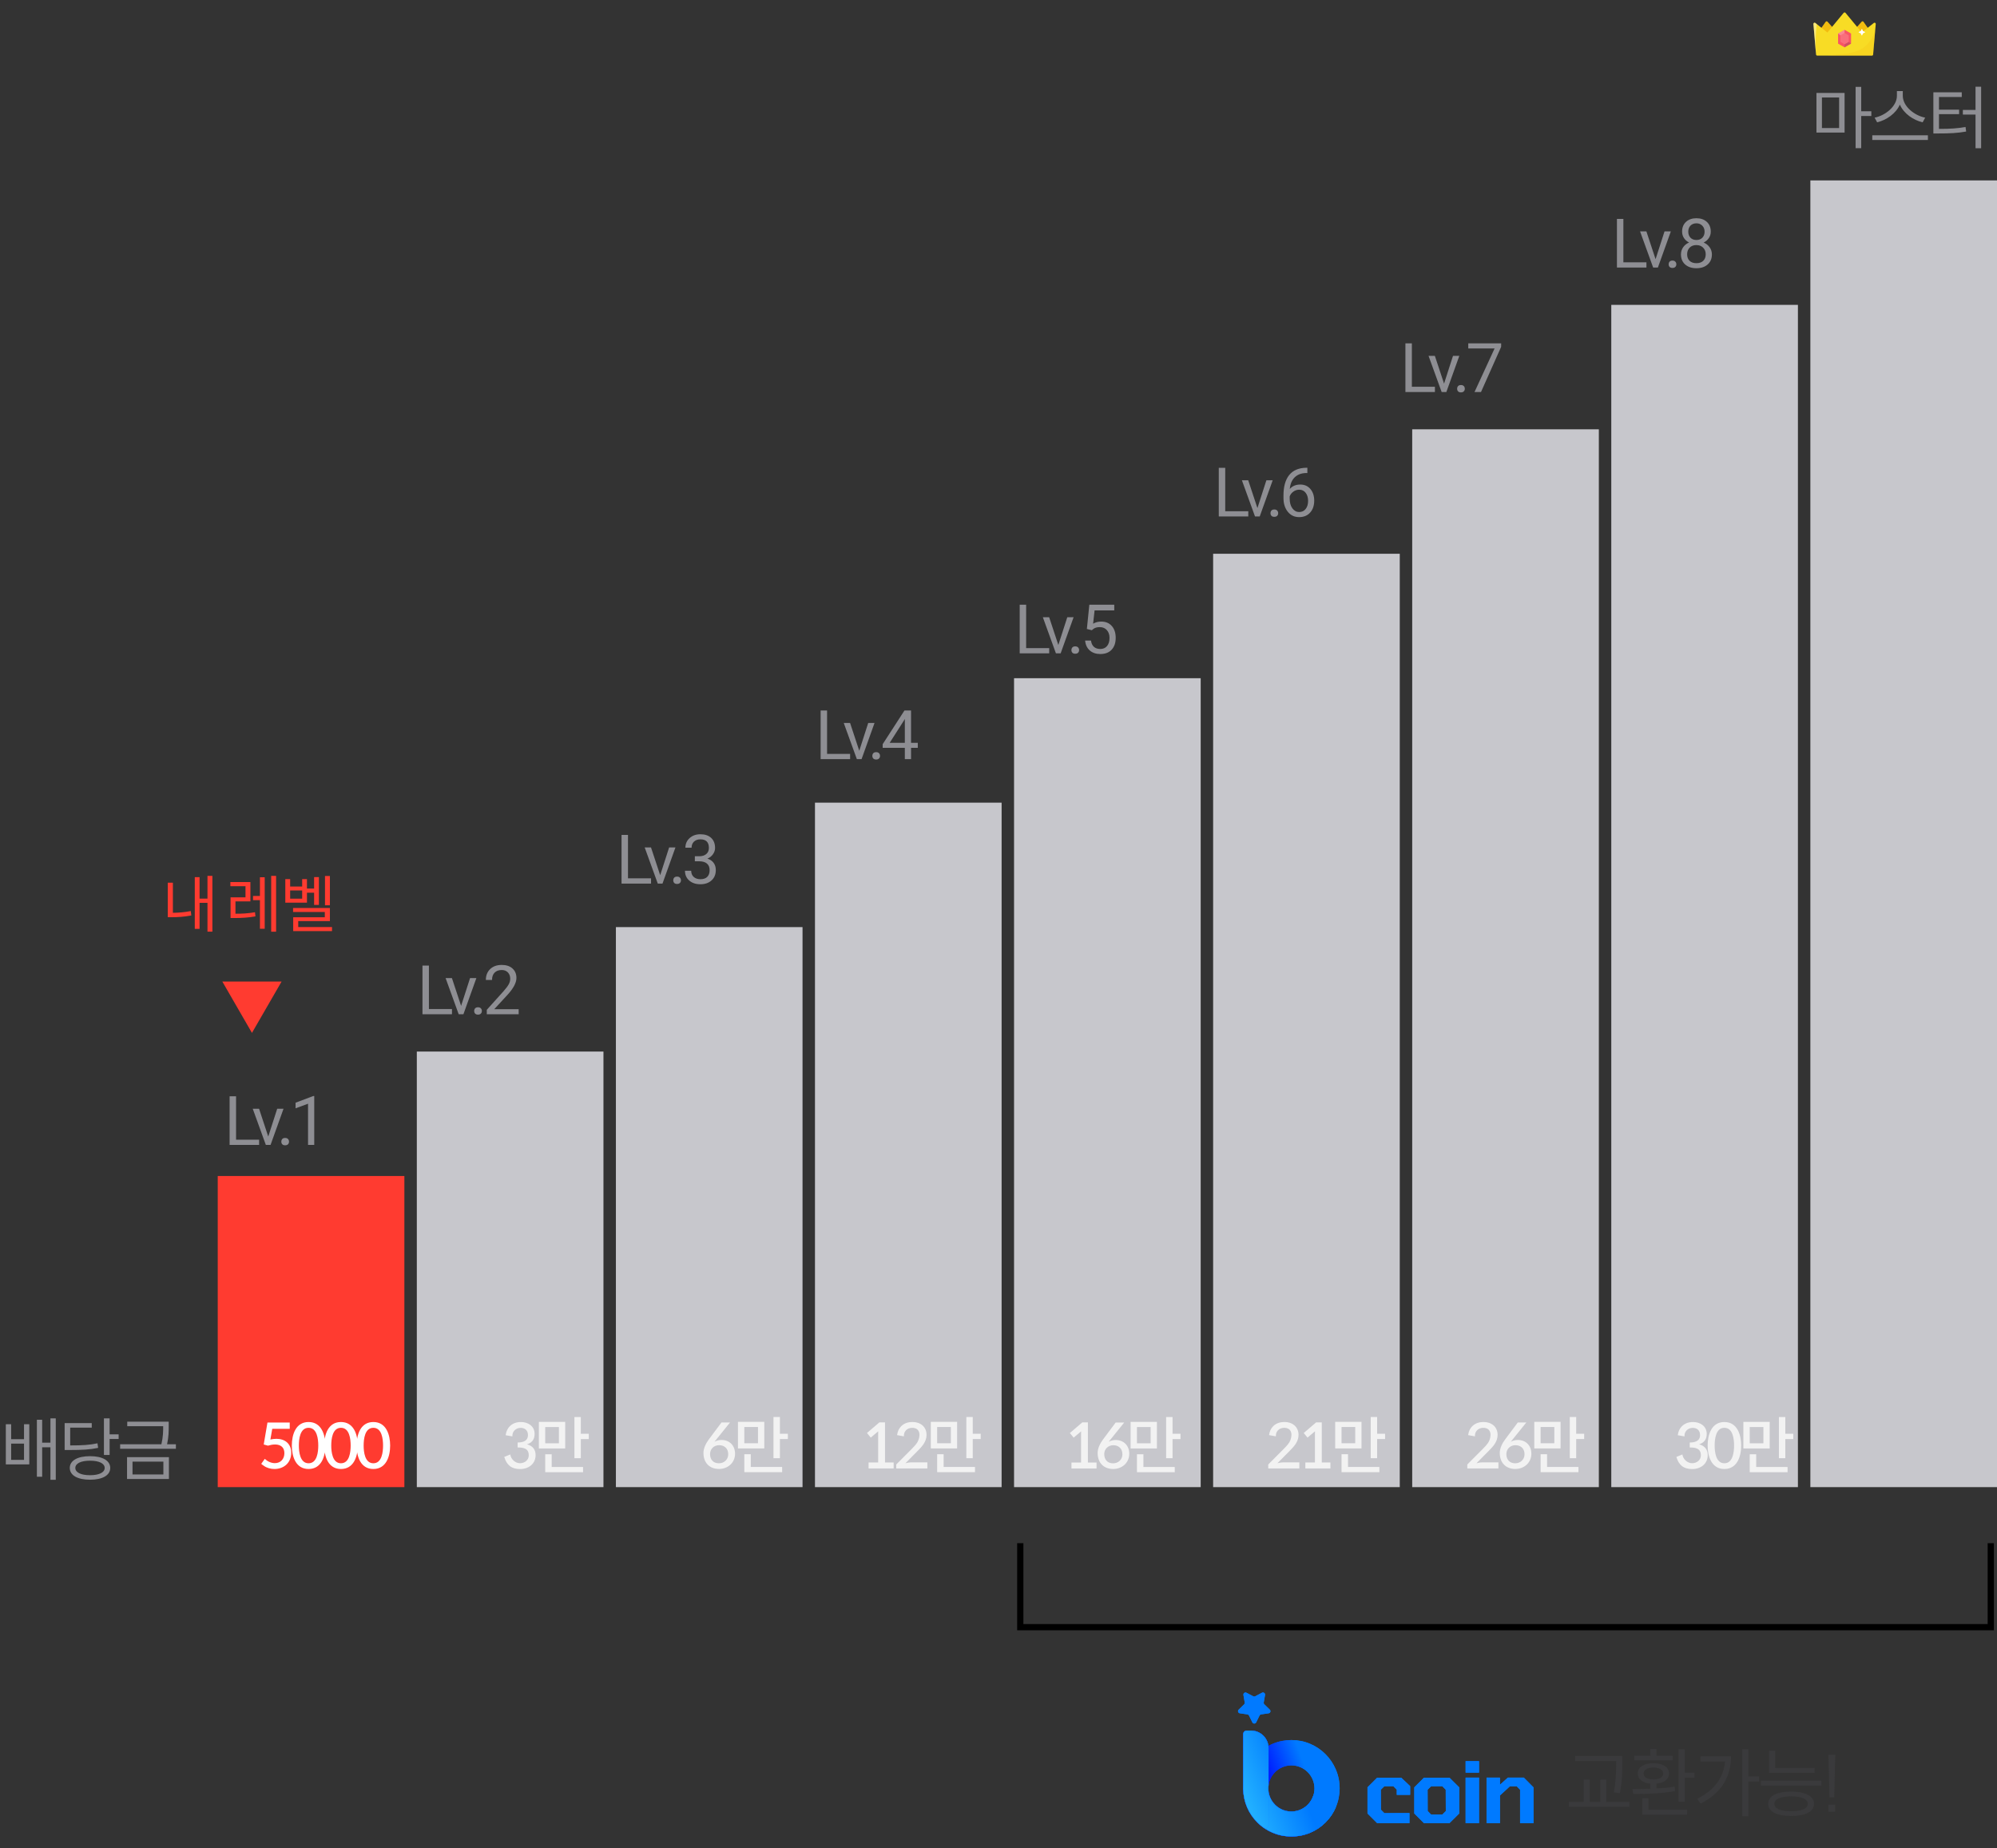 <svg width="321" height="297" viewBox="0 0 321 297" fill="none" xmlns="http://www.w3.org/2000/svg">
<rect x="0" y="0" width="321" height="297" fill="#333333" stroke="none"/>
<rect width="50" height="30" transform="translate(35 238.994) rotate(-90)" fill="#FF3B30"/>
<rect x="67" y="238.994" width="70" height="30" transform="rotate(-90 67 238.994)" fill="#C7C7CC"/>
<rect x="99" y="238.994" width="90" height="30" transform="rotate(-90 99 238.994)" fill="#C7C7CC"/>
<path d="M117.344 228.604H115.974L113.954 231.304C113.494 231.924 113.074 232.714 113.074 233.504C113.074 235.074 114.044 236.074 115.574 236.074C117.004 236.074 118.154 235.064 118.154 233.624C118.154 232.344 117.304 231.414 115.964 231.414C115.574 231.414 115.184 231.514 114.844 231.704L117.344 228.604ZM115.554 235.164C114.634 235.164 114.134 234.544 114.134 233.684C114.134 232.864 114.754 232.254 115.594 232.254C116.474 232.254 117.054 232.824 117.054 233.704C117.054 234.574 116.384 235.164 115.554 235.164ZM126.641 230.414H125.361V227.724H124.331V234.344H125.361V231.264H126.641V230.414ZM122.851 232.774V228.504H118.621V232.774H122.851ZM121.841 229.334V231.944H119.641V229.334H121.841ZM120.681 235.754V233.704H119.641V236.594H125.721V235.754H120.681Z" fill="#F2F2F2"/>
<rect width="110" height="30" transform="translate(131 238.994) rotate(-90)" fill="#C7C7CC"/>
<path d="M139.967 231.034L141.167 230.024C141.157 230.194 141.157 230.364 141.157 230.524L141.157 235.034H139.617V235.994L143.647 235.994V235.034H142.257L142.257 228.584L141.357 228.584L139.357 230.294L139.967 231.034ZM149.064 235.994V235.014H146.504C146.184 235.014 145.854 235.074 145.544 235.154L147.424 233.254C148.164 232.514 148.934 231.724 148.934 230.604C148.934 229.264 147.914 228.524 146.674 228.524C145.304 228.524 144.384 229.314 144.194 230.634L145.294 230.834C145.234 230.044 145.824 229.464 146.614 229.464C148.034 229.464 147.974 230.864 147.474 231.764C147.214 232.174 146.894 232.514 146.554 232.854L144.064 235.354V235.994L149.064 235.994ZM157.641 230.414H156.361L156.361 227.724H155.331L155.331 234.344H156.361L156.361 231.264H157.641V230.414ZM153.851 232.774L153.851 228.504L149.621 228.504L149.621 232.774L153.851 232.774ZM152.841 229.334V231.944H150.641V229.334H152.841ZM151.681 235.754V233.704H150.641V236.594L156.721 236.594V235.754L151.681 235.754Z" fill="#F2F2F2"/>
<rect x="195" y="238.994" width="150" height="30" transform="rotate(-90 195 238.994)" fill="#C7C7CC"/>
<path d="M208.857 235.994V235.014L206.297 235.014C205.977 235.014 205.647 235.074 205.337 235.154L207.217 233.254C207.957 232.514 208.727 231.724 208.727 230.604C208.727 229.264 207.707 228.524 206.467 228.524C205.097 228.524 204.177 229.314 203.987 230.634L205.087 230.834C205.027 230.044 205.617 229.464 206.407 229.464C207.827 229.464 207.767 230.864 207.267 231.764C207.007 232.174 206.687 232.514 206.347 232.854L203.857 235.354V235.994L208.857 235.994ZM210.174 231.034L211.374 230.024C211.364 230.194 211.364 230.364 211.364 230.524L211.364 235.034L209.824 235.034V235.994L213.854 235.994V235.034H212.464L212.464 228.584L211.564 228.584L209.564 230.294L210.174 231.034ZM222.641 230.414L221.361 230.414L221.361 227.724H220.331L220.331 234.344H221.361L221.361 231.264L222.641 231.264V230.414ZM218.851 232.774L218.851 228.504L214.621 228.504L214.621 232.774L218.851 232.774ZM217.841 229.334L217.841 231.944L215.641 231.944L215.641 229.334L217.841 229.334ZM216.681 235.754L216.681 233.704L215.641 233.704L215.641 236.594L221.721 236.594L221.721 235.754L216.681 235.754Z" fill="#F2F2F2"/>
<rect x="227" y="238.994" width="170" height="30" transform="rotate(-90 227 238.994)" fill="#C7C7CC"/>
<path d="M240.857 235.994L240.857 235.014L238.297 235.014C237.977 235.014 237.647 235.074 237.337 235.154L239.217 233.254C239.957 232.514 240.727 231.724 240.727 230.604C240.727 229.264 239.707 228.524 238.467 228.524C237.097 228.524 236.177 229.314 235.987 230.634L237.087 230.834C237.027 230.044 237.617 229.464 238.407 229.464C239.827 229.464 239.767 230.864 239.267 231.764C239.007 232.174 238.687 232.514 238.347 232.854L235.857 235.354L235.857 235.994L240.857 235.994ZM245.344 228.604L243.974 228.604L241.954 231.304C241.494 231.924 241.074 232.714 241.074 233.504C241.074 235.074 242.044 236.074 243.574 236.074C245.004 236.074 246.154 235.064 246.154 233.624C246.154 232.344 245.304 231.414 243.964 231.414C243.574 231.414 243.184 231.514 242.844 231.704L245.344 228.604ZM243.554 235.164C242.634 235.164 242.134 234.544 242.134 233.684C242.134 232.864 242.754 232.254 243.594 232.254C244.474 232.254 245.054 232.824 245.054 233.704C245.054 234.574 244.384 235.164 243.554 235.164ZM254.641 230.414L253.361 230.414L253.361 227.724H252.331L252.331 234.344H253.361L253.361 231.264L254.641 231.264L254.641 230.414ZM250.851 232.774L250.851 228.504L246.621 228.504L246.621 232.774L250.851 232.774ZM249.841 229.334L249.841 231.944L247.641 231.944L247.641 229.334L249.841 229.334ZM248.681 235.754L248.681 233.704H247.641L247.641 236.594L253.721 236.594V235.754L248.681 235.754Z" fill="#F2F2F2"/>
<rect x="259" y="238.994" width="190" height="30" transform="rotate(-90 259 238.994)" fill="#C7C7CC"/>
<rect x="291" y="238.994" width="210" height="30" transform="rotate(-90 291 238.994)" fill="#C7C7CC"/>
<rect width="130" height="30" transform="translate(163 238.994) rotate(-90)" fill="#C7C7CC"/>
<path d="M42.562 234.45L41.992 235.25C42.112 235.36 42.242 235.46 42.402 235.56C42.872 235.91 43.532 236.08 44.102 236.08C45.682 236.08 46.812 235.03 46.812 233.47C46.812 232.01 45.792 231.23 44.442 231.23C44.122 231.23 43.782 231.27 43.462 231.34L43.762 229.62H46.572V228.61H42.992L42.392 232.14L43.072 232.33C43.442 232.22 43.822 232.14 44.212 232.14C45.132 232.14 45.712 232.62 45.712 233.53C45.712 234.44 45.142 235.14 44.172 235.14C43.582 235.14 42.982 234.85 42.562 234.45ZM52.299 232.31C52.299 230.61 51.689 228.53 49.599 228.53C47.539 228.53 46.909 230.55 46.909 232.31C46.909 234.07 47.539 236.08 49.599 236.08C51.659 236.08 52.299 234.07 52.299 232.31ZM51.159 232.31C51.159 233.34 50.979 235.16 49.599 235.16C48.229 235.16 48.039 233.34 48.039 232.31C48.039 231.28 48.219 229.46 49.599 229.46C50.979 229.46 51.159 231.28 51.159 232.31ZM57.506 232.31C57.506 230.61 56.896 228.53 54.806 228.53C52.746 228.53 52.116 230.55 52.116 232.31C52.116 234.07 52.746 236.08 54.806 236.08C56.866 236.08 57.506 234.07 57.506 232.31ZM56.366 232.31C56.366 233.34 56.186 235.16 54.806 235.16C53.436 235.16 53.246 233.34 53.246 232.31C53.246 231.28 53.426 229.46 54.806 229.46C56.186 229.46 56.366 231.28 56.366 232.31ZM62.713 232.31C62.713 230.61 62.103 228.53 60.013 228.53C57.953 228.53 57.323 230.55 57.323 232.31C57.323 234.07 57.953 236.08 60.013 236.08C62.073 236.08 62.713 234.07 62.713 232.31ZM61.573 232.31C61.573 233.34 61.393 235.16 60.013 235.16C58.643 235.16 58.453 233.34 58.453 232.31C58.453 231.28 58.633 229.46 60.013 229.46C61.393 229.46 61.573 231.28 61.573 232.31Z" fill="white"/>
<path d="M82.024 233.74L81.054 234.14C81.454 235.48 82.244 236.09 83.594 236.09C84.964 236.09 86.094 235.26 86.094 233.85C86.094 232.92 85.594 232.36 84.714 232.11C85.564 231.84 85.934 231.28 85.934 230.43C85.934 229.18 84.864 228.53 83.744 228.53C82.374 228.53 81.464 229.34 81.274 230.65L82.364 230.84C82.304 230.05 82.924 229.47 83.684 229.47C84.414 229.47 84.864 229.91 84.864 230.62C84.864 231.6 84.034 231.82 83.204 231.82V232.62C84.104 232.62 84.994 232.75 84.994 233.88C84.994 234.65 84.334 235.15 83.584 235.15C82.824 235.15 82.114 234.5 82.024 233.74ZM94.641 230.42H93.361V227.73H92.331V234.35H93.361V231.27H94.641V230.42ZM90.851 232.78V228.51H86.621V232.78H90.851ZM89.841 229.34V231.95H87.641V229.34H89.841ZM88.681 235.76V233.71H87.641V236.6H93.721V235.76H88.681Z" fill="#F2F2F2"/>
<path d="M172.58 231.04L173.78 230.03C173.77 230.2 173.77 230.37 173.77 230.53V235.04H172.23V236H176.26V235.04H174.87V228.59H173.97L171.97 230.3L172.58 231.04ZM180.707 228.61H179.337L177.317 231.31C176.857 231.93 176.437 232.72 176.437 233.51C176.437 235.08 177.407 236.08 178.937 236.08C180.367 236.08 181.517 235.07 181.517 233.63C181.517 232.35 180.667 231.42 179.327 231.42C178.937 231.42 178.547 231.52 178.207 231.71L180.707 228.61ZM178.917 235.17C177.997 235.17 177.497 234.55 177.497 233.69C177.497 232.87 178.117 232.26 178.957 232.26C179.837 232.26 180.417 232.83 180.417 233.71C180.417 234.58 179.747 235.17 178.917 235.17ZM189.754 230.42H188.474V227.73H187.444V234.35H188.474V231.27H189.754V230.42ZM185.964 232.78V228.51H181.734V232.78H185.964ZM184.954 229.34V231.95H182.754V229.34H184.954ZM183.794 235.76V233.71H182.754V236.6H188.834V235.76H183.794Z" fill="#F2F2F2"/>
<path d="M270.43 233.74L269.46 234.14C269.86 235.48 270.65 236.09 272 236.09C273.37 236.09 274.5 235.26 274.5 233.85C274.5 232.92 274 232.36 273.12 232.11C273.97 231.84 274.34 231.28 274.34 230.43C274.34 229.18 273.27 228.53 272.15 228.53C270.78 228.53 269.87 229.34 269.68 230.65L270.77 230.84C270.71 230.05 271.33 229.47 272.09 229.47C272.82 229.47 273.27 229.91 273.27 230.62C273.27 231.6 272.44 231.82 271.61 231.82V232.62C272.51 232.62 273.4 232.75 273.4 233.88C273.4 234.65 272.74 235.15 271.99 235.15C271.23 235.15 270.52 234.5 270.43 233.74ZM279.877 232.31C279.877 230.61 279.267 228.53 277.177 228.53C275.117 228.53 274.487 230.55 274.487 232.31C274.487 234.07 275.117 236.08 277.177 236.08C279.237 236.08 279.877 234.07 279.877 232.31ZM278.737 232.31C278.737 233.34 278.557 235.16 277.177 235.16C275.807 235.16 275.617 233.34 275.617 232.31C275.617 231.28 275.797 229.46 277.177 229.46C278.557 229.46 278.737 231.28 278.737 232.31ZM288.254 230.42H286.974V227.73H285.944V234.35H286.974V231.27H288.254V230.42ZM284.464 232.78V228.51H280.234V232.78H284.464ZM283.454 229.34V231.95H281.254V229.34H283.454ZM282.294 235.76V233.71H281.254V236.6H287.334V235.76H282.294Z" fill="#F2F2F2"/>
<path d="M292.859 15.663H295.62V20.58H292.859V15.663ZM291.979 21.306H296.5V14.937H291.979V21.306ZM300.801 17.885H299.173V13.958H298.271V23.814H299.173V18.644H300.801V17.885ZM309.455 18.908C307.728 18.578 305.858 17.082 305.858 15.399V14.64H304.912V15.399C304.912 17.082 303.053 18.567 301.326 18.908L301.733 19.656C303.218 19.304 304.758 18.248 305.385 16.807C306.012 18.259 307.552 19.315 309.048 19.656L309.455 18.908ZM300.952 21.746V22.494H309.895V21.746H300.952ZM311.674 18.347H314.908V17.621H311.674V15.586H315.337V14.838H310.772V21.449H311.531C313.412 21.449 314.611 21.394 316.041 21.141L315.942 20.404C314.6 20.646 313.456 20.712 311.674 20.712V18.347ZM317.548 13.936V17.665H315.513V18.413H317.548V23.825H318.45V13.936H317.548Z" fill="#8E8E93"/>
<path d="M226.944 62.157H230.65V63H225.908V55.18H226.944V62.157ZM232.119 61.652L233.558 57.188H234.573L232.489 63H231.732L229.626 57.188H230.642L232.119 61.652ZM234.221 62.479C234.221 62.307 234.271 62.164 234.371 62.049C234.475 61.935 234.629 61.877 234.833 61.877C235.037 61.877 235.191 61.935 235.295 62.049C235.402 62.164 235.456 62.307 235.456 62.479C235.456 62.644 235.402 62.782 235.295 62.893C235.191 63.004 235.037 63.059 234.833 63.059C234.629 63.059 234.475 63.004 234.371 62.893C234.271 62.782 234.221 62.644 234.221 62.479ZM241.296 55.738L238.058 63H237.016L240.244 55.996H236.011V55.18H241.296V55.738Z" fill="#8E8E93"/>
<path d="M260.944 42.157H264.65V43H259.908V35.18H260.944V42.157ZM266.119 41.652L267.558 37.188H268.573L266.489 43H265.732L263.626 37.188H264.642L266.119 41.652ZM268.221 42.479C268.221 42.307 268.271 42.164 268.371 42.049C268.475 41.935 268.629 41.877 268.833 41.877C269.037 41.877 269.191 41.935 269.295 42.049C269.402 42.164 269.456 42.307 269.456 42.479C269.456 42.644 269.402 42.782 269.295 42.893C269.191 43.004 269.037 43.059 268.833 43.059C268.629 43.059 268.475 43.004 268.371 42.893C268.271 42.782 268.221 42.644 268.221 42.479ZM274.99 37.221C274.99 37.611 274.886 37.958 274.679 38.263C274.475 38.567 274.197 38.805 273.846 38.977C274.254 39.153 274.577 39.408 274.813 39.745C275.053 40.082 275.173 40.463 275.173 40.889C275.173 41.566 274.944 42.105 274.485 42.506C274.031 42.907 273.431 43.107 272.686 43.107C271.934 43.107 271.331 42.907 270.876 42.506C270.425 42.101 270.199 41.562 270.199 40.889C270.199 40.467 270.314 40.085 270.543 39.745C270.776 39.405 271.096 39.147 271.504 38.972C271.157 38.8 270.883 38.562 270.683 38.257C270.482 37.953 270.382 37.607 270.382 37.221C270.382 36.562 270.593 36.039 271.016 35.652C271.438 35.266 271.995 35.072 272.686 35.072C273.374 35.072 273.929 35.266 274.351 35.652C274.777 36.039 274.99 36.562 274.99 37.221ZM274.179 40.868C274.179 40.431 274.04 40.075 273.76 39.799C273.485 39.523 273.123 39.385 272.675 39.385C272.228 39.385 271.868 39.521 271.596 39.794C271.327 40.066 271.193 40.424 271.193 40.868C271.193 41.312 271.324 41.661 271.585 41.915C271.85 42.169 272.217 42.296 272.686 42.296C273.152 42.296 273.517 42.169 273.782 41.915C274.047 41.657 274.179 41.308 274.179 40.868ZM272.686 35.889C272.296 35.889 271.979 36.01 271.735 36.254C271.495 36.494 271.375 36.822 271.375 37.237C271.375 37.634 271.494 37.956 271.73 38.204C271.97 38.447 272.289 38.569 272.686 38.569C273.083 38.569 273.4 38.447 273.637 38.204C273.877 37.956 273.997 37.634 273.997 37.237C273.997 36.839 273.873 36.515 273.626 36.265C273.379 36.014 273.066 35.889 272.686 35.889Z" fill="#8E8E93"/>
<path d="M196.944 82.157H200.65V83H195.908V75.18H196.944V82.157ZM202.119 81.652L203.558 77.189H204.573L202.489 83H201.732L199.626 77.189H200.642L202.119 81.652ZM204.221 82.479C204.221 82.307 204.271 82.164 204.371 82.049C204.475 81.935 204.629 81.877 204.833 81.877C205.037 81.877 205.191 81.935 205.295 82.049C205.402 82.164 205.456 82.307 205.456 82.479C205.456 82.644 205.402 82.782 205.295 82.893C205.191 83.004 205.037 83.059 204.833 83.059C204.629 83.059 204.475 83.004 204.371 82.893C204.271 82.782 204.221 82.644 204.221 82.479ZM210.147 75.174V76.018H209.964C209.191 76.032 208.575 76.261 208.117 76.705C207.658 77.149 207.393 77.774 207.322 78.58C207.734 78.107 208.296 77.871 209.008 77.871C209.689 77.871 210.231 78.111 210.636 78.59C211.044 79.07 211.248 79.69 211.248 80.449C211.248 81.254 211.028 81.899 210.587 82.382C210.151 82.866 209.563 83.107 208.826 83.107C208.077 83.107 207.47 82.821 207.005 82.248C206.539 81.671 206.307 80.93 206.307 80.024V79.643C206.307 78.204 206.613 77.104 207.225 76.345C207.841 75.582 208.756 75.192 209.97 75.174H210.147ZM208.842 78.698C208.502 78.698 208.188 78.8 207.902 79.004C207.615 79.208 207.417 79.464 207.306 79.772V80.137C207.306 80.782 207.451 81.301 207.741 81.695C208.031 82.089 208.392 82.286 208.826 82.286C209.273 82.286 209.624 82.121 209.878 81.791C210.136 81.462 210.265 81.031 210.265 80.497C210.265 79.96 210.134 79.527 209.873 79.197C209.615 78.864 209.271 78.698 208.842 78.698Z" fill="#8E8E93"/>
<path d="M164.944 104.157H168.65V105H163.908V97.18H164.944V104.157ZM170.119 103.652L171.558 99.189H172.573L170.489 105H169.732L167.626 99.189H168.642L170.119 103.652ZM172.221 104.479C172.221 104.307 172.271 104.164 172.371 104.049C172.475 103.935 172.629 103.877 172.833 103.877C173.037 103.877 173.191 103.935 173.295 104.049C173.402 104.164 173.456 104.307 173.456 104.479C173.456 104.644 173.402 104.782 173.295 104.893C173.191 105.004 173.037 105.059 172.833 105.059C172.629 105.059 172.475 105.004 172.371 104.893C172.271 104.782 172.221 104.644 172.221 104.479ZM174.704 101.079L175.102 97.18H179.108V98.098H175.945L175.708 100.23C176.092 100.005 176.527 99.892 177.014 99.892C177.726 99.892 178.292 100.128 178.711 100.601C179.13 101.07 179.339 101.706 179.339 102.508C179.339 103.313 179.121 103.949 178.684 104.415C178.251 104.876 177.644 105.107 176.863 105.107C176.172 105.107 175.608 104.916 175.171 104.533C174.735 104.15 174.486 103.62 174.425 102.943H175.365C175.426 103.39 175.585 103.729 175.843 103.958C176.101 104.184 176.441 104.296 176.863 104.296C177.325 104.296 177.687 104.139 177.948 103.824C178.213 103.509 178.346 103.074 178.346 102.519C178.346 101.996 178.202 101.577 177.916 101.262C177.633 100.943 177.255 100.784 176.783 100.784C176.349 100.784 176.009 100.879 175.762 101.068L175.499 101.283L174.704 101.079Z" fill="#8E8E93"/>
<path d="M132.944 121.157H136.65V122H131.908V114.18H132.944V121.157ZM138.119 120.652L139.558 116.188H140.573L138.489 122H137.732L135.626 116.188H136.642L138.119 120.652ZM140.221 121.479C140.221 121.307 140.271 121.164 140.371 121.049C140.475 120.935 140.629 120.877 140.833 120.877C141.037 120.877 141.191 120.935 141.295 121.049C141.402 121.164 141.456 121.307 141.456 121.479C141.456 121.644 141.402 121.782 141.295 121.893C141.191 122.004 141.037 122.059 140.833 122.059C140.629 122.059 140.475 122.004 140.371 121.893C140.271 121.782 140.221 121.644 140.221 121.479ZM146.442 119.374H147.527V120.185H146.442V122H145.443V120.185H141.882V119.599L145.384 114.18H146.442V119.374ZM143.01 119.374H145.443V115.539L145.325 115.753L143.01 119.374Z" fill="#8E8E93"/>
<path d="M100.944 141.157H104.65V142H99.908V134.18H100.944V141.157ZM106.119 140.652L107.558 136.188H108.573L106.489 142H105.732L103.626 136.188H104.642L106.119 140.652ZM108.221 141.479C108.221 141.307 108.271 141.164 108.371 141.049C108.475 140.935 108.629 140.877 108.833 140.877C109.037 140.877 109.191 140.935 109.295 141.049C109.402 141.164 109.456 141.307 109.456 141.479C109.456 141.644 109.402 141.782 109.295 141.893C109.191 142.004 109.037 142.059 108.833 142.059C108.629 142.059 108.475 142.004 108.371 141.893C108.271 141.782 108.221 141.644 108.221 141.479ZM111.692 137.606H112.439C112.908 137.599 113.277 137.476 113.545 137.236C113.814 136.996 113.948 136.672 113.948 136.264C113.948 135.347 113.492 134.889 112.579 134.889C112.149 134.889 111.805 135.012 111.547 135.259C111.293 135.503 111.166 135.827 111.166 136.231H110.172C110.172 135.612 110.398 135.098 110.849 134.69C111.304 134.278 111.88 134.072 112.579 134.072C113.316 134.072 113.895 134.267 114.313 134.658C114.732 135.048 114.942 135.59 114.942 136.285C114.942 136.625 114.831 136.955 114.609 137.273C114.39 137.592 114.091 137.83 113.712 137.988C114.142 138.124 114.473 138.349 114.706 138.665C114.942 138.98 115.06 139.365 115.06 139.819C115.06 140.521 114.831 141.078 114.373 141.49C113.914 141.902 113.318 142.107 112.584 142.107C111.85 142.107 111.252 141.909 110.79 141.511C110.332 141.114 110.103 140.589 110.103 139.938H111.102C111.102 140.349 111.236 140.679 111.504 140.926C111.773 141.173 112.133 141.296 112.584 141.296C113.064 141.296 113.431 141.171 113.685 140.92C113.939 140.67 114.066 140.31 114.066 139.841C114.066 139.386 113.927 139.037 113.647 138.793C113.368 138.55 112.965 138.425 112.439 138.417H111.692V137.606Z" fill="#8E8E93"/>
<path d="M68.944 162.157H72.65V163H67.908V155.18H68.944V162.157ZM74.119 161.652L75.558 157.188H76.573L74.489 163H73.732L71.626 157.188H72.642L74.119 161.652ZM76.221 162.479C76.221 162.307 76.271 162.164 76.371 162.049C76.475 161.935 76.629 161.877 76.833 161.877C77.037 161.877 77.191 161.935 77.295 162.049C77.402 162.164 77.456 162.307 77.456 162.479C77.456 162.644 77.402 162.782 77.295 162.893C77.191 163.004 77.037 163.059 76.833 163.059C76.629 163.059 76.475 163.004 76.371 162.893C76.271 162.782 76.221 162.644 76.221 162.479ZM83.372 163H78.248V162.286L80.955 159.278C81.356 158.823 81.631 158.454 81.782 158.171C81.936 157.885 82.013 157.59 82.013 157.285C82.013 156.877 81.889 156.542 81.642 156.281C81.395 156.019 81.066 155.889 80.654 155.889C80.16 155.889 79.775 156.03 79.499 156.313C79.227 156.592 79.091 156.983 79.091 157.484H78.097C78.097 156.764 78.328 156.182 78.79 155.738C79.255 155.294 79.877 155.072 80.654 155.072C81.381 155.072 81.955 155.264 82.378 155.647C82.8 156.027 83.012 156.533 83.012 157.167C83.012 157.937 82.521 158.854 81.54 159.917L79.445 162.189H83.372V163Z" fill="#8E8E93"/>
<path d="M37.944 183.157H41.65V184H36.908V176.18H37.944V183.157ZM43.119 182.652L44.558 178.188H45.573L43.489 184H42.732L40.627 178.188H41.642L43.119 182.652ZM45.221 183.479C45.221 183.307 45.271 183.164 45.371 183.049C45.475 182.935 45.629 182.877 45.833 182.877C46.037 182.877 46.191 182.935 46.295 183.049C46.402 183.164 46.456 183.307 46.456 183.479C46.456 183.644 46.402 183.782 46.295 183.893C46.191 184.004 46.037 184.059 45.833 184.059C45.629 184.059 45.475 184.004 45.371 183.893C45.271 183.782 45.221 183.644 45.221 183.479ZM50.513 184H49.514V177.377L47.511 178.113V177.211L50.357 176.142H50.513V184Z" fill="#8E8E93"/>
<path d="M3.861 234.613H1.793V232.006H3.861V234.613ZM3.861 231.291H1.793V228.882H0.935V235.339H4.708V228.882H3.861V231.291ZM8.107 227.947V231.852H6.776V228.167H5.929V237.33H6.776V232.589H8.107V237.814H8.965V227.947H8.107ZM15.672 231.951C14.374 232.226 13.241 232.292 11.283 232.292V229.432H14.748V228.706H10.392V233.029H11.162C13.241 233.029 14.418 232.963 15.771 232.688L15.672 231.951ZM14.473 237.077C13.01 237.077 12.108 236.637 12.108 235.911C12.108 235.185 13.01 234.745 14.473 234.745C15.925 234.745 16.827 235.185 16.827 235.911C16.827 236.637 15.925 237.077 14.473 237.077ZM14.473 234.019C12.471 234.019 11.217 234.723 11.217 235.911C11.217 237.099 12.471 237.803 14.473 237.803C16.464 237.803 17.718 237.099 17.718 235.911C17.718 234.723 16.464 234.019 14.473 234.019ZM17.619 230.51V227.947H16.706V233.821H17.619V231.258H19.071V230.51H17.619ZM21.301 234.899H26.262V236.956H21.301V234.899ZM20.421 237.682H27.153V234.173H20.421V237.682ZM26.856 232.105C27.12 230.873 27.12 229.971 27.12 229.201V228.475H20.454V229.201H26.229C26.229 229.971 26.229 230.873 25.943 232.105H19.31V232.831H28.275V232.105H26.856Z" fill="#8E8E93"/>
<path d="M40.5 165.994L45.263 157.744L35.737 157.744L40.5 165.994Z" fill="#FF3B30"/>
<path d="M27.79 141.854H26.97V147.404H27.54C28.51 147.404 29.54 147.354 30.75 147.124L30.67 146.414C29.6 146.624 28.65 146.684 27.79 146.694V141.854ZM33.35 140.764V144.414H32.08V140.964H31.31V149.274H32.08V145.094H33.35V149.724H34.14V140.764H33.35ZM37.85 144.864H40.251V141.754H37.031V142.424H39.461V144.214H37.06V147.534H37.651C38.791 147.534 39.81 147.484 41.06 147.274L40.99 146.604C39.84 146.804 38.87 146.844 37.85 146.844V144.864ZM41.781 143.984H40.67V144.664H41.781V149.264H42.55V140.984H41.781V143.984ZM43.59 140.764V149.734H44.38V140.764H43.59ZM53.03 140.774H52.24V145.484H53.03V140.774ZM48.57 144.424H46.64V143.104H48.57V144.424ZM49.34 143.464H50.49V145.424H51.26V140.954H50.49V142.794H49.34V141.284H48.57V142.474H46.64V141.284H45.86V145.064H49.34V143.464ZM47.94 148.984V148.024H53.03V145.924H47.11V146.564H52.21V147.414H47.13V149.634H53.37V148.984H47.94Z" fill="#FF3B30"/>
<path d="M253.183 283.002H259.783V283.386C259.783 285.018 259.711 286.434 259.411 288.054L260.383 288.174C260.767 286.158 260.767 284.754 260.767 283.386V282.198H253.183V283.002ZM261.907 290.37V289.566H258.199V286.002H257.227V289.566H255.535V286.002H254.563V289.566H252.175V290.37H261.907ZM262.68 282.906H268.86V282.174H266.268V281.082H265.284V282.174H262.68V282.906ZM272.388 285.69V284.874H270.804V281.118H269.82V289.542H270.804V285.69H272.388ZM269.256 287.838L269.184 287.13C268.26 287.286 267.276 287.37 266.268 287.418V286.65C267.516 286.518 268.284 285.93 268.284 285.006C268.284 283.986 267.276 283.362 265.776 283.362C264.264 283.362 263.256 283.986 263.256 285.006C263.256 285.93 264.036 286.518 265.284 286.65V287.466C264.228 287.502 263.28 287.514 262.416 287.514L262.524 288.306C264.408 288.306 266.976 288.258 269.256 287.838ZM264.192 285.006C264.192 284.43 264.804 284.058 265.776 284.058C266.736 284.058 267.348 284.43 267.348 285.006C267.348 285.618 266.736 285.966 265.776 285.966C264.804 285.966 264.192 285.618 264.192 285.006ZM271.188 290.838H264.984V288.99H264V291.642H271.188V290.838ZM281.033 286.302H282.761V285.486H281.033V281.118H280.049V291.882H281.033V286.302ZM278.249 282.27H273.329V283.086H277.277C277.049 285.678 275.621 287.67 272.825 289.074L273.365 289.842C276.845 288.114 278.249 285.33 278.249 282.27ZM284.362 284.91H291.67V284.118H285.346V281.346H284.362V284.91ZM292.786 286.962V286.158H283.054V286.962H292.786ZM287.902 287.922C285.61 287.922 284.218 288.642 284.218 289.89C284.218 291.138 285.61 291.846 287.902 291.846C290.194 291.846 291.586 291.138 291.586 289.89C291.586 288.642 290.194 287.922 287.902 287.922ZM287.902 291.078C286.21 291.078 285.214 290.658 285.214 289.89C285.214 289.122 286.21 288.69 287.902 288.69C289.594 288.69 290.59 289.122 290.59 289.89C290.59 290.658 289.594 291.078 287.902 291.078ZM294.975 283.254L295.011 282.006H293.895L293.931 283.254L294.075 288.846H294.831L294.975 283.254ZM293.907 291.15H294.999V290.022H293.907V291.15Z" fill="#3A3A3C"/>
<path d="M164 248V261.5H320V248" stroke="black"/>
<path d="M221.366 293L219.812 291.446V287.246L221.366 285.692H225.23L226.672 287.05V288.45H224.516V287.624L223.97 287.064L222.514 287.078L221.954 287.624L221.968 290.83L222.514 291.39L226.56 291.376V293H221.366ZM228.887 293L227.333 291.446V287.246L228.887 285.692H232.989L234.557 287.246V291.446L232.989 293H228.887ZM230.035 291.614H231.841L232.401 291.054L232.387 287.624L231.841 287.064L230.035 287.078L229.475 287.624L229.489 291.054L230.035 291.614ZM235.584 284.88V283.032H237.74V284.88H235.584ZM235.584 293V285.678H237.74V293H235.584ZM238.949 293V285.678H241.105V286.826L242.379 285.678H244.941L246.495 287.246V293H244.339V287.624L243.807 287.078H242.701L241.105 288.548V293H238.949Z" fill="#007AFF"/>
<path d="M201.765 272.612L202.849 272.04C203.098 271.908 203.39 272.122 203.342 272.397L203.135 273.605C203.115 273.713 203.152 273.829 203.234 273.907L204.111 274.761C204.312 274.958 204.203 275.301 203.924 275.342L202.713 275.519C202.601 275.536 202.506 275.604 202.458 275.706L201.918 276.804C201.792 277.056 201.431 277.056 201.309 276.804L200.768 275.706C200.717 275.604 200.622 275.536 200.513 275.519L199.292 275.342C199.014 275.301 198.901 274.961 199.102 274.764L199.979 273.907C200.061 273.829 200.095 273.717 200.078 273.605L199.87 272.397C199.823 272.122 200.115 271.911 200.364 272.044L201.448 272.612C201.547 272.666 201.666 272.666 201.765 272.612Z" fill="#017AFF"/>
<path d="M214.724 284.381C214.333 283.456 213.775 282.626 213.065 281.916C212.354 281.205 211.524 280.644 210.599 280.253C209.644 279.848 208.627 279.644 207.579 279.644C206.532 279.644 205.519 279.848 204.56 280.253C204.328 280.351 204.104 280.457 203.886 280.576C203.706 279.192 202.523 278.121 201.091 278.121H200.394C200.081 278.121 199.83 278.372 199.83 278.685V280.453V285.173V287.248C199.83 287.299 199.826 287.35 199.826 287.401C199.826 287.452 199.826 287.503 199.83 287.554C199.85 288.547 200.054 289.509 200.438 290.42C200.829 291.345 201.387 292.175 202.098 292.886C202.489 293.277 202.914 293.62 203.373 293.916C203.75 294.161 204.145 294.372 204.563 294.545C205.519 294.95 206.535 295.154 207.583 295.154C208.63 295.154 209.644 294.95 210.603 294.545C211.527 294.154 212.354 293.597 213.068 292.882C213.779 292.172 214.34 291.342 214.727 290.417C215.132 289.458 215.336 288.445 215.336 287.397C215.336 286.35 215.129 285.337 214.724 284.381ZM207.579 291.128C205.532 291.128 203.873 289.468 203.873 287.421C203.873 285.374 205.532 283.715 207.579 283.715C209.627 283.715 211.286 285.374 211.286 287.421C211.286 289.468 209.627 291.128 207.579 291.128Z" fill="url(#paint0_linear_931:14971)"/>
<path d="M203.917 290.243V292.399V293.205C203.917 293.542 203.689 293.828 203.38 293.916C203.38 293.916 203.38 293.916 203.383 293.916C203.696 293.831 203.924 293.545 203.924 293.205V292.399V290.243V288.016C203.921 288.003 203.921 287.986 203.917 287.972V290.243Z" fill="url(#paint1_linear_931:14971)"/>
<path d="M211.151 288.416C210.716 289.98 209.284 291.126 207.58 291.126C205.737 291.126 204.207 289.78 203.921 288.015V290.242V292.398V293.204C203.921 293.544 203.694 293.83 203.381 293.915C203.381 293.915 203.381 293.915 203.377 293.915C203.687 293.826 203.915 293.544 203.915 293.204V292.398V290.242V287.971C203.887 287.79 203.874 287.61 203.874 287.423C203.874 287.236 203.887 287.052 203.915 286.876V284.56V284.553V283.176V282.397V280.938C203.915 280.816 203.908 280.693 203.891 280.571C203.887 280.571 203.887 280.574 203.884 280.574C203.704 279.19 202.52 278.119 201.089 278.119H200.388C200.33 278.119 200.276 278.129 200.222 278.143C199.994 278.214 199.831 278.429 199.831 278.68V278.684V280.449V280.452V280.588C199.831 280.581 199.831 280.578 199.827 280.571L199.831 281.084V285.168V285.172V287.243C199.831 287.294 199.827 287.345 199.827 287.396C199.827 287.447 199.827 287.498 199.831 287.549C199.851 288.542 200.055 289.504 200.439 290.416C200.83 291.34 201.388 292.17 202.102 292.881C202.493 293.272 202.918 293.615 203.377 293.911C203.755 294.156 204.149 294.367 204.568 294.54C205.526 294.945 206.54 295.149 207.587 295.149C208.635 295.149 209.651 294.945 210.607 294.54C211.532 294.149 212.362 293.592 213.072 292.878C213.783 292.163 214.344 291.337 214.735 290.412L211.151 288.416Z" fill="url(#paint2_linear_931:14971)"/>
<path d="M221.366 292.994L219.812 291.44V287.24L221.366 285.686H225.23L226.672 287.044V288.444H224.516V287.618L223.97 287.058L222.514 287.072L221.954 287.618L221.968 290.824L222.514 291.384L226.56 291.37V292.994H221.366ZM228.887 292.994L227.333 291.44V287.24L228.887 285.686H232.989L234.557 287.24V291.44L232.989 292.994H228.887ZM230.035 291.608H231.841L232.401 291.048L232.387 287.618L231.841 287.058L230.035 287.072L229.475 287.618L229.489 291.048L230.035 291.608ZM235.584 284.874V283.026H237.74V284.874H235.584ZM235.584 292.994V285.672H237.74V292.994H235.584ZM238.949 292.994V285.672H241.105V286.82L242.379 285.672H244.941L246.495 287.24V292.994H244.339V287.618L243.807 287.072H242.701L241.105 288.542V292.994H238.949Z" fill="#007AFF"/>
<path d="M201.765 272.605L202.849 272.034C203.098 271.902 203.39 272.116 203.342 272.391L203.135 273.598C203.115 273.707 203.152 273.823 203.234 273.901L204.111 274.755C204.312 274.952 204.203 275.295 203.924 275.336L202.713 275.513C202.601 275.53 202.506 275.598 202.458 275.7L201.918 276.798C201.792 277.05 201.431 277.05 201.309 276.798L200.768 275.7C200.717 275.598 200.622 275.53 200.513 275.513L199.292 275.336C199.014 275.295 198.901 274.955 199.102 274.758L199.979 273.901C200.061 273.823 200.095 273.711 200.078 273.598L199.87 272.391C199.823 272.116 200.115 271.905 200.364 272.038L201.448 272.605C201.547 272.66 201.666 272.66 201.765 272.605Z" fill="#017AFF"/>
<path d="M214.724 284.375C214.333 283.45 213.775 282.62 213.065 281.91C212.354 281.199 211.524 280.638 210.599 280.247C209.644 279.842 208.627 279.638 207.579 279.638C206.532 279.638 205.519 279.842 204.56 280.247C204.328 280.345 204.104 280.451 203.886 280.57C203.706 279.186 202.523 278.115 201.091 278.115H200.394C200.081 278.115 199.83 278.366 199.83 278.679V280.447V285.167V287.242C199.83 287.293 199.826 287.344 199.826 287.395C199.826 287.446 199.826 287.497 199.83 287.548C199.85 288.541 200.054 289.503 200.438 290.414C200.829 291.339 201.387 292.169 202.098 292.88C202.489 293.271 202.914 293.614 203.373 293.91C203.75 294.155 204.145 294.366 204.563 294.539C205.519 294.944 206.535 295.148 207.583 295.148C208.63 295.148 209.644 294.944 210.603 294.539C211.527 294.148 212.354 293.59 213.068 292.876C213.779 292.166 214.34 291.336 214.727 290.411C215.132 289.452 215.336 288.439 215.336 287.391C215.336 286.344 215.129 285.33 214.724 284.375ZM207.579 291.122C205.532 291.122 203.873 289.462 203.873 287.415C203.873 285.368 205.532 283.708 207.579 283.708C209.627 283.708 211.286 285.368 211.286 287.415C211.286 289.462 209.627 291.122 207.579 291.122Z" fill="url(#paint3_linear_931:14971)"/>
<path d="M203.917 290.237V292.393V293.199C203.917 293.536 203.689 293.822 203.38 293.91C203.38 293.91 203.38 293.91 203.383 293.91C203.696 293.825 203.924 293.539 203.924 293.199V292.393V290.237V288.01C203.921 287.996 203.921 287.979 203.917 287.966V290.237Z" fill="url(#paint4_linear_931:14971)"/>
<path d="M211.151 288.41C210.716 289.974 209.284 291.12 207.58 291.12C205.737 291.12 204.207 289.774 203.921 288.009V290.236V292.392V293.198C203.921 293.538 203.694 293.824 203.381 293.909C203.381 293.909 203.381 293.909 203.377 293.909C203.687 293.82 203.915 293.538 203.915 293.198V292.392V290.236V287.964C203.887 287.784 203.874 287.604 203.874 287.417C203.874 287.23 203.887 287.046 203.915 286.869V284.554V284.547V283.17V282.391V280.932C203.915 280.81 203.908 280.687 203.891 280.565C203.887 280.565 203.887 280.568 203.884 280.568C203.704 279.184 202.52 278.113 201.089 278.113H200.388C200.33 278.113 200.276 278.123 200.222 278.137C199.994 278.208 199.831 278.422 199.831 278.674V278.678V280.442V280.446V280.582C199.831 280.575 199.831 280.572 199.827 280.565L199.831 281.078V285.162V285.166V287.237C199.831 287.288 199.827 287.339 199.827 287.39C199.827 287.441 199.827 287.492 199.831 287.543C199.851 288.536 200.055 289.498 200.439 290.409C200.83 291.334 201.388 292.164 202.102 292.875C202.493 293.266 202.918 293.609 203.377 293.905C203.755 294.15 204.149 294.361 204.568 294.534C205.526 294.939 206.54 295.143 207.587 295.143C208.635 295.143 209.651 294.939 210.607 294.534C211.532 294.143 212.362 293.586 213.072 292.871C213.783 292.157 214.344 291.331 214.735 290.406L211.151 288.41Z" fill="url(#paint5_linear_931:14971)"/>
<path d="M297.348 5.628L299.239 3.492C299.257 3.47 299.279 3.452 299.305 3.44C299.331 3.427 299.359 3.421 299.388 3.421C299.417 3.421 299.445 3.427 299.471 3.44C299.496 3.452 299.519 3.47 299.537 3.492L301.044 5.628" fill="#F2BC0F"/>
<path d="M291.958 5.628L293.465 3.492C293.483 3.469 293.505 3.451 293.531 3.439C293.557 3.426 293.585 3.42 293.614 3.42C293.643 3.42 293.671 3.426 293.697 3.439C293.723 3.451 293.745 3.469 293.763 3.492L295.654 5.627" fill="#F2BC0F"/>
<path d="M301.202 3.688L299.262 5.223L296.647 2.062C296.629 2.041 296.607 2.024 296.581 2.012C296.556 2 296.528 1.994 296.501 1.994C296.473 1.994 296.445 2 296.42 2.012C296.394 2.024 296.372 2.041 296.354 2.062L293.738 5.223L291.798 3.688C291.769 3.664 291.734 3.65 291.697 3.647C291.66 3.644 291.623 3.651 291.59 3.669C291.557 3.687 291.53 3.714 291.512 3.746C291.495 3.779 291.487 3.816 291.49 3.853L291.914 8.766C291.918 8.813 291.94 8.856 291.975 8.888C292.011 8.92 292.056 8.938 292.104 8.938H300.897C300.944 8.938 300.99 8.92 301.025 8.888C301.06 8.856 301.082 8.813 301.087 8.766L301.51 3.855C301.514 3.818 301.506 3.78 301.489 3.747C301.471 3.714 301.444 3.687 301.411 3.669C301.379 3.652 301.341 3.644 301.304 3.647C301.267 3.65 301.231 3.664 301.202 3.688Z" fill="#F8DC25"/>
<g opacity="0.5">
<path opacity="0.5" d="M300.96 5.969C300 7.795 298.591 8.319 297.076 8.571L293.738 8.938H300.896C300.944 8.938 300.989 8.92 301.024 8.888C301.06 8.856 301.082 8.813 301.086 8.766L301.412 4.984L300.96 5.969Z" fill="#F2BC0F"/>
</g>
<path opacity="0.4" d="M291.798 3.688C291.769 3.665 291.734 3.651 291.697 3.647C291.66 3.644 291.623 3.652 291.59 3.669C291.557 3.687 291.53 3.714 291.512 3.746C291.495 3.779 291.487 3.816 291.49 3.854L291.914 8.766C291.792 7.132 291.826 5.49 292.016 3.862L291.798 3.688Z" fill="white"/>
<path d="M299.092 4.99L299.225 4.694C299.23 4.684 299.237 4.675 299.247 4.669C299.256 4.662 299.267 4.659 299.278 4.659C299.289 4.659 299.3 4.662 299.31 4.669C299.319 4.675 299.327 4.684 299.331 4.694L299.464 4.99L299.76 5.123C299.77 5.127 299.779 5.135 299.785 5.144C299.791 5.153 299.795 5.164 299.795 5.176C299.795 5.187 299.791 5.198 299.785 5.207C299.779 5.217 299.77 5.224 299.76 5.228L299.464 5.362L299.331 5.657C299.327 5.668 299.319 5.676 299.31 5.683C299.3 5.689 299.289 5.692 299.278 5.692C299.267 5.692 299.256 5.689 299.247 5.683C299.237 5.676 299.23 5.668 299.225 5.657L299.092 5.362L298.796 5.228C298.786 5.224 298.777 5.217 298.771 5.207C298.765 5.198 298.762 5.187 298.762 5.176C298.762 5.164 298.765 5.153 298.771 5.144C298.777 5.135 298.786 5.127 298.796 5.123L299.092 4.99Z" fill="white"/>
<path d="M295.452 5.393V7.013L296.5 7.611L297.541 7.013L297.547 5.393L296.5 4.788L295.452 5.393Z" fill="#F85565"/>
<path opacity="0.15" d="M295.833 5.686V6.718L296.5 7.116L297.167 6.732V5.686L296.5 5.302L295.833 5.686Z" fill="white"/>
<path opacity="0.2" d="M297.542 7.013L297.167 6.732L296.5 7.116V7.611L297.542 7.013Z" fill="#393C54"/>
<path opacity="0.3" d="M296.5 4.788V5.302L295.833 5.686L295.452 5.393L296.5 4.788Z" fill="white"/>
<defs>
<linearGradient id="paint0_linear_931:14971" x1="199.744" y1="288.44" x2="214.299" y2="283.079" gradientUnits="userSpaceOnUse">
<stop offset="0.323" stop-color="#001AFF"/>
<stop offset="0.708" stop-color="#007AFF"/>
</linearGradient>
<linearGradient id="paint1_linear_931:14971" x1="203.416" y1="291.037" x2="204.722" y2="290.529" gradientUnits="userSpaceOnUse">
<stop stop-color="#FF2D55"/>
<stop offset="0.935" stop-color="#FF3B30" stop-opacity="0.5"/>
</linearGradient>
<linearGradient id="paint2_linear_931:14971" x1="200.211" y1="288.511" x2="213.971" y2="282.783" gradientUnits="userSpaceOnUse">
<stop stop-color="#21AFFF"/>
<stop offset="0.572" stop-color="#007AFF"/>
</linearGradient>
<linearGradient id="paint3_linear_931:14971" x1="199.744" y1="288.434" x2="214.299" y2="283.073" gradientUnits="userSpaceOnUse">
<stop offset="0.323" stop-color="#001AFF"/>
<stop offset="0.708" stop-color="#007AFF"/>
</linearGradient>
<linearGradient id="paint4_linear_931:14971" x1="203.416" y1="291.031" x2="204.722" y2="290.522" gradientUnits="userSpaceOnUse">
<stop stop-color="#FF2D55"/>
<stop offset="0.935" stop-color="#FF3B30" stop-opacity="0.5"/>
</linearGradient>
<linearGradient id="paint5_linear_931:14971" x1="200.211" y1="288.505" x2="213.971" y2="282.777" gradientUnits="userSpaceOnUse">
<stop stop-color="#21AFFF"/>
<stop offset="0.572" stop-color="#007AFF"/>
</linearGradient>
</defs>
</svg>
